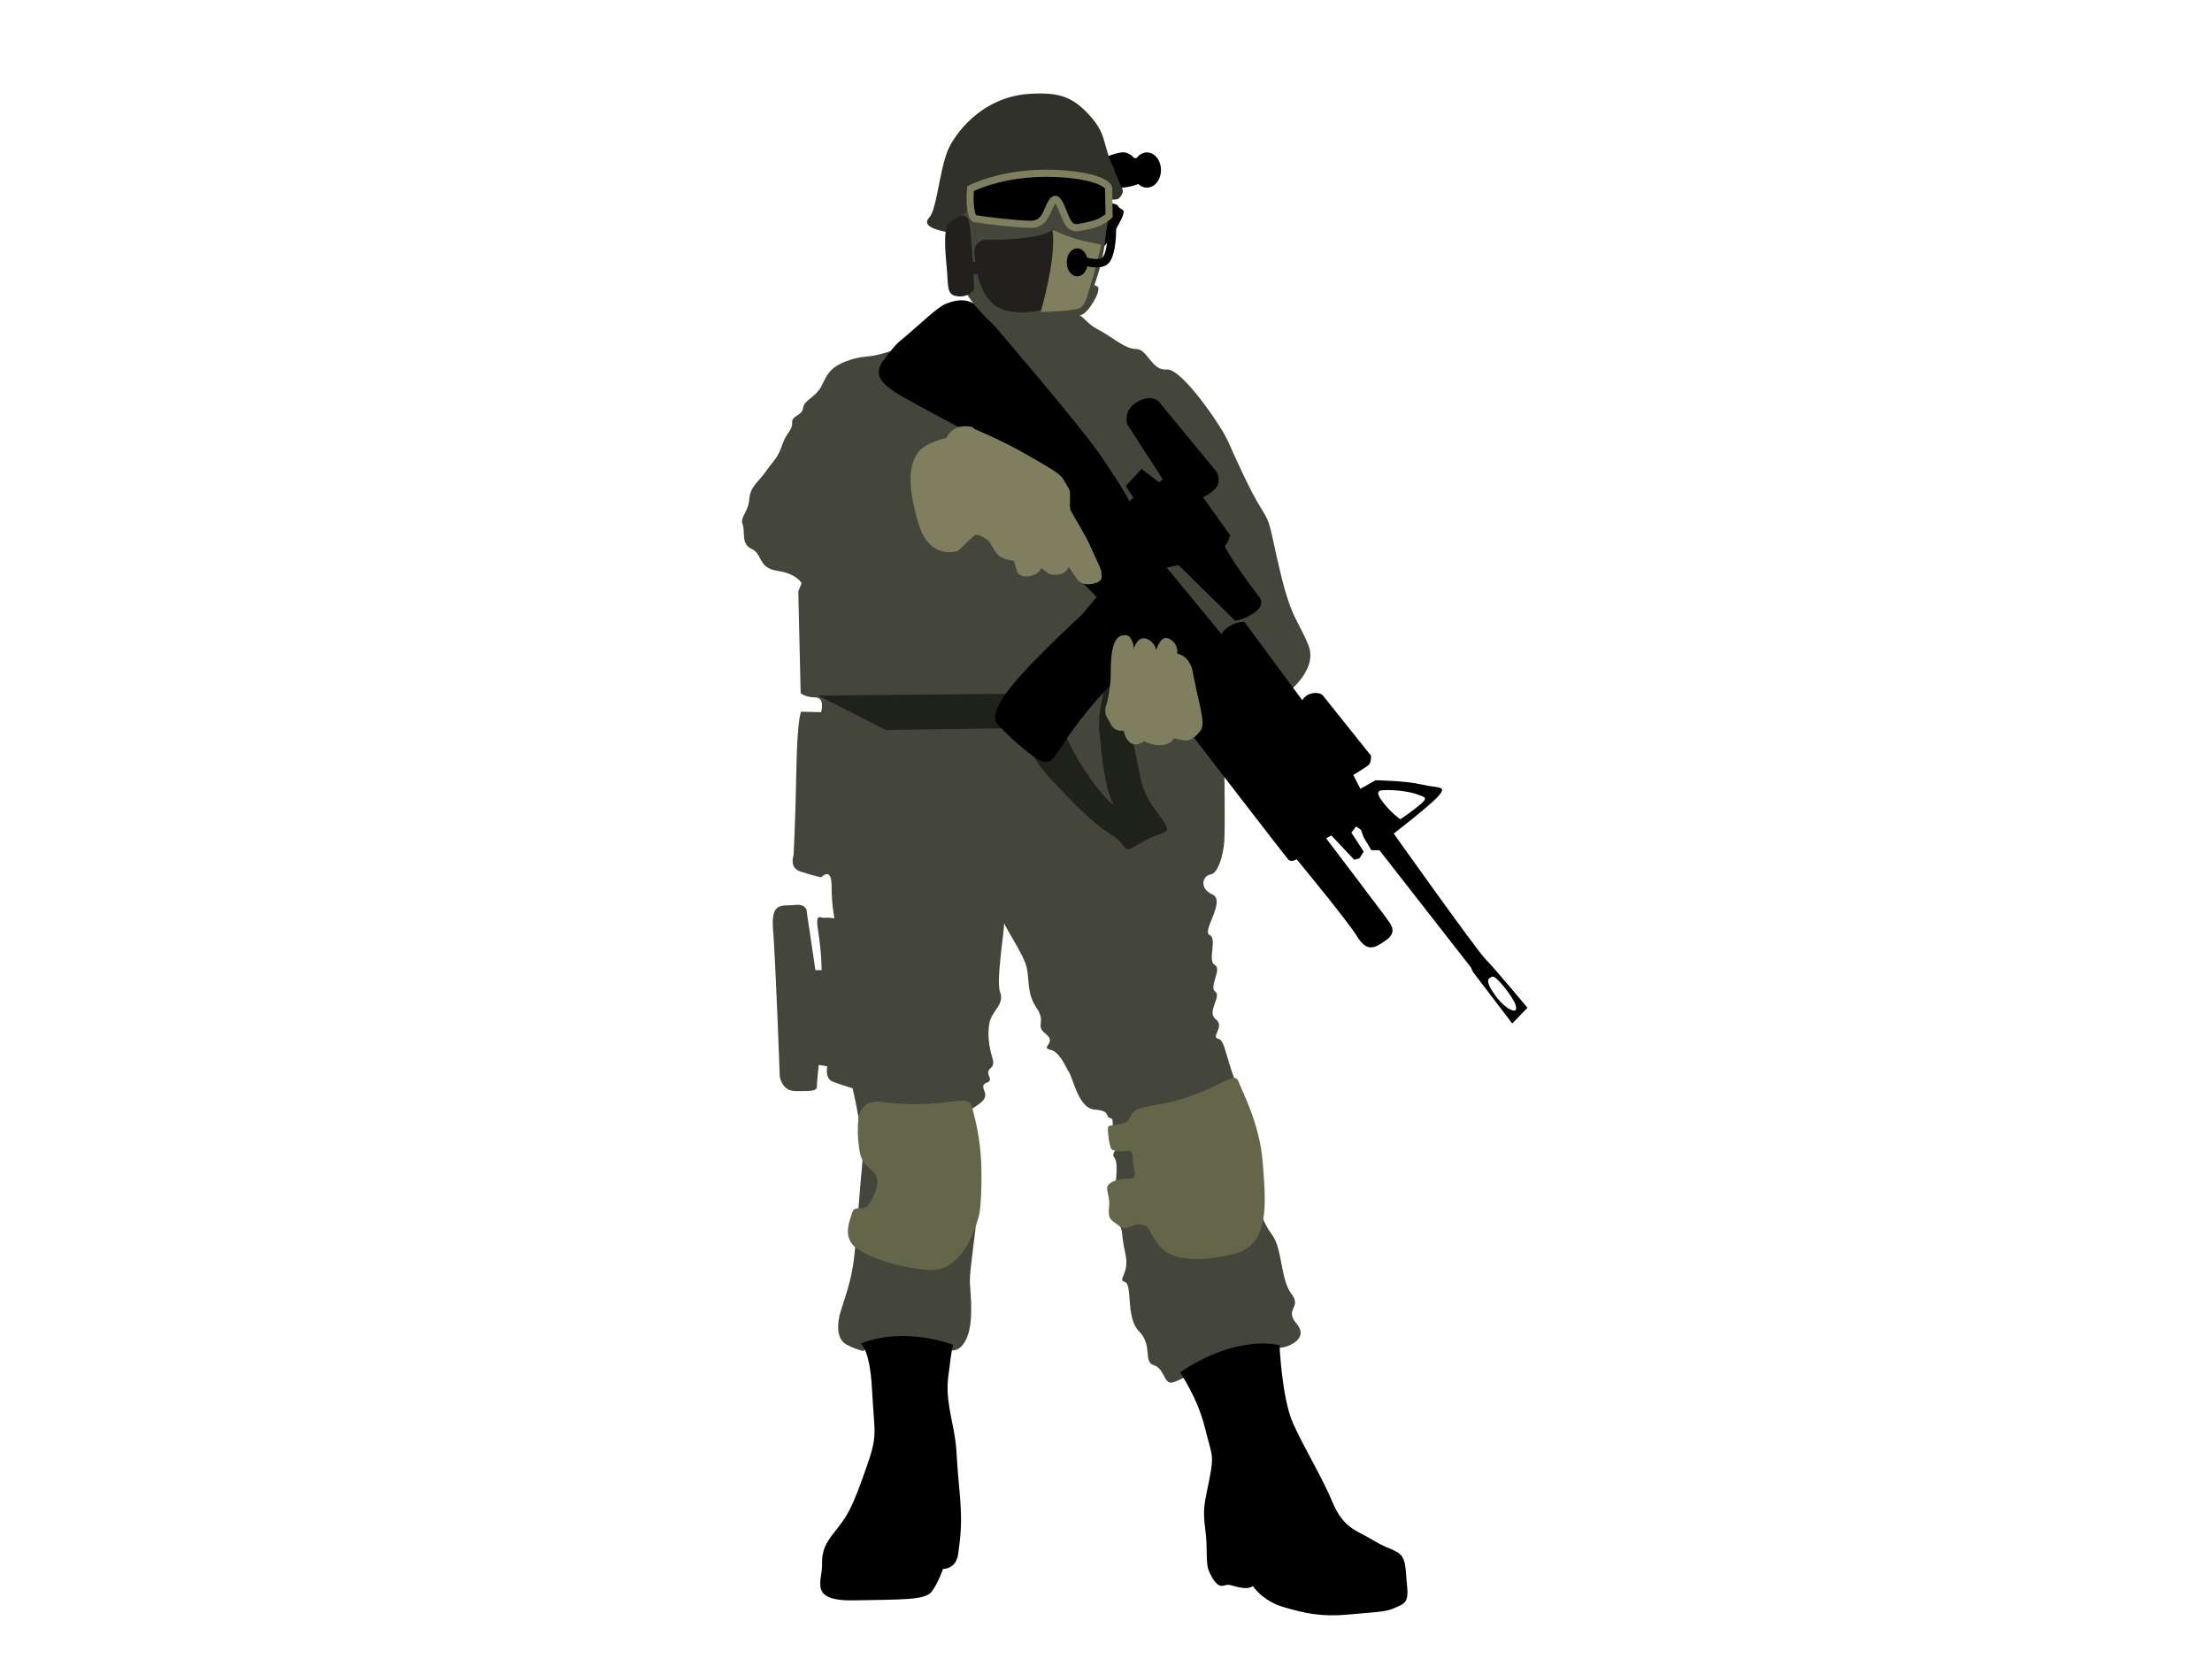<?xml version="1.0" encoding="utf-8"?>
<!-- Generator: Adobe Illustrator 17.0.0, SVG Export Plug-In . SVG Version: 6.00 Build 0)  -->
<!DOCTYPE svg PUBLIC "-//W3C//DTD SVG 1.1//EN" "http://www.w3.org/Graphics/SVG/1.1/DTD/svg11.dtd">
<svg version="1.1" id="Layer_1" xmlns="http://www.w3.org/2000/svg" xmlns:xlink="http://www.w3.org/1999/xlink" x="0px" y="0px"
	 width="800px" height="600px" viewBox="0 0 800 600" enable-background="new 0 0 800 600" xml:space="preserve">
<g>
	<path d="M399.052,73.55c0,0,4.647-0.517,5.509,1.205c0.861,1.721,3.787-0.345-0.345,7.058c-4.132,7.402-6.024,9.124-10.156,9.641
		c-4.131,0.516-3.271,0.86-2.755-3.96C391.821,82.674,391.133,73.205,399.052,73.55z"/>
	<path d="M399.741,56.852c0,0,4.991-2.066,7.058-1.722c2.065,0.345,3.442,2.066,3.442,2.066l4.819-0.345c0,0,1.55,0.517,1.723,4.648
		c0.172,4.131-8.436,6.713-12.395,6.369C400.429,67.524,399.741,56.852,399.741,56.852z"/>
	<ellipse cx="414.803" cy="61.5" rx="5.078" ry="6.369"/>
	<path fill="#44463C" d="M345.172,115.553c0,0-8.264,6.369-12.223,8.263c-3.959,1.894-6.37,1.721-12.911,3.787
		c-6.541,2.065-7.918,0.688-14.115,3.098c-6.197,2.411-6.886,5.165-8.951,9.124c-2.066,3.96-6.196,4.82-6.542,7.747
		c-0.344,2.926-4.132,2.581-3.959,5.336c0.172,2.754-2.066,3.443-3.615,8.091c-1.549,4.647-2.926,5.336-5.853,9.468
		c-2.927,4.131-5.681,5.509-6.025,10.156c-0.344,4.647-3.442,6.369-2.41,8.952c1.034,2.581-0.688,7.229,3.271,8.951
		c3.96,1.721,2.238,6.886,9.296,7.918c7.059,1.033,8.779,4.477,8.779,4.477l-1.204,2.926l0.86,36.838c0,0,1.722,1.55,5.336,1.55
		c3.615,0,2.066,5.337,2.066,5.337l-7.23-0.173c0,0-1.377,1.893-1.722,21.002c-0.344,19.107-1.032,30.985-1.032,30.985
		s-1.722,4.476,2.582,5.853c4.304,1.378,7.402,2.065,7.402,2.065s3.787-4.131,3.787,3.099c0,7.23,1.032,11.706,1.032,11.706
		s-2.41-0.345-3.787-0.172c-1.377,0.172-3.272-2.238-2.065,5.164c1.205,7.402,1.205,13.771,1.205,13.771h-2.238l-3.099-20.83
		c0,0,0.345-3.27-4.303-2.753c-4.648,0.516-8.779-1.378-7.919,8.95c0.86,10.329,2.41,52.332,2.41,52.848
		c0,0.517,0.859,5.509,5.68,5.509c4.821,0,7.747,0.172,7.747-1.55c0-1.721,0.689-7.917,0.689-7.917l3.098,0.516
		c0,0-1.033,4.304,1.893,5.509c2.927,1.205,7.231,2.409,7.231,2.409s4.476,18.247,3.442,28.232
		c-1.033,9.984-2.065,27.37-3.099,34.772c-1.032,7.402-3.271,13.255-4.648,17.73c-1.377,4.477-1.55,10.156,2.237,12.05
		c3.788,1.893,5.853,2.238,5.853,2.238s7.401-4.476,18.936-2.238c11.533,2.238,14.288,3.099,16.697,0.517
		c2.41-2.582,3.787-7.058,3.442-16.01c-0.344-8.95-1.031-5.163,0.689-19.107c1.722-13.943,0.689-4.304,1.205-20.313
		c0.517-16.01-2.238-26.853-2.238-29.092s7.059-3.442,5.165-7.747c-1.894-4.303,3.271-1.893,1.722-5.337
		c-1.551-3.442,2.581-2.236,1.204-6.54c-1.376-4.304-1.894-9.125-1.032-13.083c0.86-3.959,5.508-6.542,3.786-10.845
		c-1.722-4.304,2.331-26.338,1.337-25.822c-0.992,0.517,7.271,12.05,8.304,17.043c1.032,4.992,0,9.295,3.615,14.632
		c3.614,5.336-0.861,6.025,3.271,9.296c4.132,3.271-2.065,4.82,1.549,5.681c3.615,0.859,5.337,5.853,6.886,8.263
		c1.55,2.41,3.442,13.083,9.296,13.427c5.854,0.344,3.615,2.755,5.681,3.1c2.065,0.344-0.86,6.024,2.238,7.745
		c3.099,1.722-2.755,4.476-0.86,6.542c1.894,2.066-0.173,11.706,0.516,12.05c0.688,0.345-1.894,9.812,0.517,11.705
		c2.41,1.895,1.206,3.271,2.927,10.846c1.722,7.574-3.1,9.468-0.172,10.328c2.926,0.861,0.172,12.911,5.164,17.903
		c4.992,4.992,1.376,11.018,5.336,12.222c3.959,1.205,3.615,7.23,6.886,6.198c3.271-1.034,4.819-2.411,6.886-2.928
		c2.066-0.516-1.549,2.411,12.222-2.582c13.772-4.992,17.903-6.885,20.142-7.058c2.237-0.172,10.156-3.099,5.508-8.607
		c-4.647-5.509,2.066-5.681-1.893-10.845c-3.96-5.165-3.271-16.354-6.887-21.174c-3.615-4.821-4.648-9.813-4.648-9.124
		c0,0.688-3.098-34.772-7.574-44.069c-4.476-9.296-4.647-17.386-7.401-17.902c-2.756-0.517,2.581-4.476-0.861-7.058
		c-3.443-2.582,2.238-8.263-0.173-9.984c-2.409-1.722,2.582-8.263-0.172-9.64c-2.754-1.378,1.034-9.641-1.893-10.846
		c-2.927-1.204,6.025-12.393,1.033-14.631c-4.992-2.239-3.443-6.886-0.689-7.23c2.756-0.345,4.648-7.059,4.992-12.05
		c0.345-4.992,0-27.372,0-27.372L464.81,251.2c0,0,12.05-8.607,8.435-17.73c-3.615-9.123-6.024-9.124-10.156-26.338
		c-4.132-17.214-3.099-17.214-7.058-23.411c-3.96-6.197-9.813-19.452-12.05-24.444c-2.238-4.992-16.525-26.166-22.034-25.648
		c-5.51,0.516-6.887-7.403-11.018-7.403c-4.131,0-8.779-4.476-14.115-7.229c-5.337-2.755-4.993-6.714-11.878-5.681
		C378.051,114.348,365.656,105.053,345.172,115.553z"/>
	<path fill="#656549" d="M317.801,398.382c0,0,8.435,1.378,17.73,0.861c9.296-0.517,14.977-2.583,15.837,0.517
		c0.861,3.099,2.582,9.295,3.271,17.215c0.689,7.917,0.172,19.795-0.516,22.378c-0.689,2.581-5.336,21.001-18.247,19.968
		c-12.911-1.032-25.306-5.853-27.888-9.64c-2.582-3.787-0.861-7.574,0.173-11.018c1.032-3.442,4.303,0.345,6.541-3.786
		c2.238-4.132,3.787-7.747,1.549-10.502c-2.237-2.754-2.754-2.065-4.476-5.164c-1.721-3.099-2.237-15.492-0.344-17.73
		C313.325,399.243,313.842,398.382,317.801,398.382z"/>
	<path fill="#656549" d="M413.856,400.448c9.182-1.785,11.706-2.065,20.14-5.336c8.436-3.272,12.739-7.403,13.944-3.96
		c1.205,3.442,7.746,15.32,8.779,29.609c1.033,14.287,2.755,29.436-10.329,32.706c-13.082,3.271-23.238,2.409-27.37-3.271
		c-4.132-5.681-2.927-6.37-6.025-7.23c-3.099-0.86-5.336,2.582-8.263,0.345c-2.926-2.237-4.132-2.066-3.615-7.058
		c0.517-4.992-2.926-7.229,1.895-9.124c4.819-1.894,8.263,0.688,7.23-3.787c-1.033-4.476,0-7.058-1.894-7.058
		c-1.894,0-5.509,0.344-6.369-0.689c-0.861-1.032-1.549-7.4-1.205-8.09c0.344-0.689,3.443-0.517,6.197-1.549
		C409.725,404.924,407.659,401.652,413.856,400.448z"/>
	<path fill="#1F221A" d="M420.254,296.239c-4.433-6.139-6.648-8.355-8.355-17.734c-1.703-9.378-4.434-15.857-0.852-25.066
		c3.581-9.207-5.286-11.936-5.286-11.936s-3.58-5.286-6.31,7.162c-2.729,12.447-2.217,12.788-0.853,25.236
		c1.364,12.447,4.093,17.222,4.093,17.222s-4.774-3.239-12.789-16.369c-8.014-13.13-8.866-25.236-8.866-25.236l-11.767,1.363
		l-73.364,0.661l24.427,12.47l48.938-0.683c0,0,2.728,10.06,10.914,18.586c8.184,8.526,14.152,15.176,21.484,19.78
		c7.333,4.604,3.24,7.844,11.084,3.069C420.597,299.99,424.688,302.378,420.254,296.239z"/>
	<path d="M311.432,485.83c-0.72,0.276,3.098,0.345,3.959,16.87c0.86,16.526,2.238,15.837-2.237,28.576
		c-4.477,12.738-6.198,16.181-9.813,20.829c-3.615,4.648-6.197,7.402-6.025,13.599c0.172,6.198-5.163,13.427,11.706,13.084
		c16.87-0.345,25.477,0,27.887-3.099c2.41-3.1,4.132-8.264,4.132-8.264s4.819,0.173,5.508-5.509
		c0.689-5.681,1.722-10.155,0.345-24.1c-1.377-13.943-0.344-12.91-2.755-24.443c-2.409-11.534-1.205-14.461-0.688-19.28
		c0.516-4.82,1.204-7.747,1.204-7.747S327.612,479.633,311.432,485.83z"/>
	<path d="M426.767,496.331c0,0,6.37,9.296,8.951,19.797c2.582,10.5,3.443,9.64,1.722,18.592c-1.722,8.951-2.581,10.328-1.549,18.246
		c1.033,7.919-0.001,12.222,1.377,15.321c1.377,3.099,3.1,5.852,5.336,5.164c2.238-0.689,2.41,0,5.854,0.688
		c3.442,0.689,4.647-0.516,4.647-0.516s3.442,5.336,11.017,7.573c7.575,2.238,13.772,3.615,23.067,2.755
		c9.296-0.861,13.943-0.861,17.214-2.411c3.271-1.549,5.164-1.548,4.477-8.09c-0.689-6.541-0.172-10.328-3.787-12.222
		c-3.615-1.894-3.787-1.378-9.296-4.648c-5.509-3.271-9.983-3.959-13.943-13.427c-3.96-9.468-10.328-19.624-14.288-28.576
		c-3.959-8.951-4.819-28.06-4.819-28.06S447.768,482.215,426.767,496.331z"/>
	<path d="M537.283,346.911c-3.271-3.271-33.225-45.445-33.225-45.445s13.255-10.156,16.354-13.77
		c3.099-3.615-0.516-2.582-6.196-3.96c-5.682-1.377-16.698-1.549-16.698-1.549l-5.51,3.098l-2.581-4.992c0,0,3.96-2.409,5.337-3.442
		c1.377-1.032,1.032-3.615,1.032-3.615l-17.214-21.518c0,0-0.689-1.377-3.615-1.033c-2.927,0.345-3.959,2.583-3.959,2.583
		l-21.002-28.403c0,0-2.582,0-4.992,1.377c-2.41,1.377-3.271,3.098-3.271,3.098l-19.797-24.1l4.305-0.861l20.484,20.142
		c0,0,4.304-0.689,7.746-3.615c3.442-2.926,0.517-5.508,0.517-5.508s-13.083-17.387-11.878-18.247
		c1.204-0.861,1.722-3.615,1.722-3.615l-9.811-13.771c0,0,2.926-1.033,4.819-3.443c1.894-2.41,0.172-5.68,0.172-5.68l-21.001-25.478
		c0,0-2.583-2.754-7.746,0.172c-5.165,2.926-3.615,8.09-3.615,8.09l12.911,19.969l-1.378,1.033l-6.369-4.82l-5.681,6.198
		l2.754,4.131l-1.377,1.377c0,0-2.065-4.304-10.328-16.354c-8.264-12.049-39.076-47.684-43.381-52.848
		c-4.304-5.164-9.639-3.442-12.738-2.238c-3.099,1.205-9.867,7.851-14.287,11.534c-4.132,3.443-3.443,2.754-7.919,8.435
		c-4.475,5.681-0.86,8.779,3.959,12.05c4.819,3.271,42.348,22.723,44.413,24.1c2.065,1.378,3.27,4.992,0.688,8.264
		c-2.581,3.271,4.648,18.075,4.648,18.075l23.065,23.583l-5.336,6.369c0,0-17.042,15.665-24.443,24.616
		c-7.401,8.951-7.574,12.911-6.542,14.46c1.034,1.55,8.091,8.436,13.943,12.567c5.854,4.131,7.23-1.033,7.747-1.205
		c0.516-0.173,4.647-8.264,15.148-20.142c10.501-11.878,14.46-11.532,14.46-11.532l19.625,24.959c0,0,33.739,43.896,34.772,44.93
		c1.033,1.032,2.926-0.172,2.926-0.172s18.247,22.034,21.862,27.887c3.615,5.854,6.369,4.304,10.5,1.377
		c4.133-2.926,1.55-5.68,1.378-6.196c-0.173-0.517-23.067-30.643-23.067-30.643l1.894-1.032l8.264,8.779l1.893-0.517l1.55-2.409
		l-4.476-6.887l1.721-2.237l1.722,1.205l1.033,2.754l2.754,4.648h2.927l33.052,42.347l0.688,1.55l14.288,18.763l5.509-5.681
		C552.431,364.47,540.553,350.183,537.283,346.911z M501.133,291.31c-2.754-3.271-3.787-5.336-1.205-5.509
		c4.992-0.333,10.673,0.689,12.738,1.55c2.065,0.86,4.131,0.86,1.377,3.27c-2.755,2.411-7.574,5.682-7.574,5.682
		S503.887,294.58,501.133,291.31z M547.611,365.503c-1.549,0-4.477-2.237-6.714-5.336s-3.442-5.51-2.237-6.37
		c1.204-0.86,1.549-1.032,3.787,1.378c3.493,3.763,5.336,7.401,5.336,7.401S549.16,365.503,547.611,365.503z"/>
	<path fill="#7F7F5F" d="M398.363,207.132c0.172-1.033-2.065-4.991-3.787-9.123c-1.721-4.132-7.058-12.567-7.402-13.6
		c-0.345-1.033-0.172-3.27-0.172-5.509c0-2.237-0.689-2.41-2.066-4.992c-1.378-2.582-3.787-3.787-13.255-9.296
		c-9.469-5.508-19.452-9.468-19.969-9.812l0.689-0.172c-7.747-2.238-10.157,3.787-10.157,3.787s-8.09,1.549-10.672,5.853
		c-2.582,4.304-3.615,10.673,0.517,24.788c4.132,14.115,14.46,10.156,14.46,10.156s4.303-4.303,5.853-5.508
		c1.55-1.206,5.509,2.237,5.509,2.237s1.033,1.894,1.893,3.271c0.861,1.378,1.551,2.066,3.23,2.755
		c1.682,0.688,3.656,0.86,3.656,0.86s1.032,3.615,1.377,4.304c0.344,0.688,2.237,1.894,5.164,1.032
		c2.926-0.86,3.271-2.753,3.271-2.753l3.099,2.237c0,0,1.894,0.516,3.959,0c2.066-0.517,2.927-2.41,2.927-2.41
		s2.41,3.099,3.099,4.303c0.688,1.206,3.27,2.411,6.542,1.379C399.397,209.886,398.191,208.164,398.363,207.132z"/>
	<path fill="#7F7F5F" d="M432.619,249.135c-1.722-7.919-1.032-6.886-2.582-9.641c-1.549-2.754-4.303-3.099-4.303-3.099
		s0.688-3.442-2.754-5.336c-3.026-1.664-4.589,3.186-4.807,4.151c-0.03-0.75-1.131-3.691-3.973-4.324
		c-3.1-0.689-4.305,4.132-4.305,4.132s0.345-1.549-0.344-2.926c-0.688-1.377-1.189-2.865-3.788-2.238
		c-4.992,1.205-3.786,13.6-4.131,16.354c-0.344,2.753-0.517,5.508-1.55,8.778c-1.032,3.271,0.345,4.304,1.723,7.059
		c1.377,2.754,4.647,2.237,4.647,2.237s0.345,3.099,2.583,4.476c2.237,1.378,4.819-0.688,4.819-0.688s2.927,1.722,6.541,1.377
		c3.615-0.344,3.96-2.41,3.96-2.41s1.205,0.173,3.614,0.688c2.409,0.517,4.476-1.205,6.197-3.442
		C435.89,262.046,434.342,257.053,432.619,249.135z"/>
	<path fill="#44463C" d="M345.235,74.697c0,0,0.846,20.101,2.54,27.158c1.695,7.059,11.297,15.321,11.297,15.321
		s-0.189,0.517,0.753,0.517c0.941,0,5.033-1.501,5.793-1.723c9.457-2.754,11.152-1.032,16.424-1.893
		c5.272-0.861,8.284,2.582,12.237-3.1c3.953-5.68,2.824-7.229,2.824-7.229l-1.318-0.688c0,0,3.014-7.746,3.767-15.148
		c0.753-7.401,3.389-19.624,3.2-23.238c-0.188-3.615,3.201-6.37-11.673-7.403c-14.875-1.033-28.995-0.344-34.644,2.927
		C350.787,63.468,345.235,74.697,345.235,74.697z"/>
	<path fill="#30322A" d="M372.197,33.957c10.834-0.717,15.664,1.033,21.69,7.574c6.025,6.541,4.991,9.812,7.746,16.697
		c2.755,6.887,3.788,8.951,4.304,10.157c0.517,1.205-0.516,2.754-1.377,3.442c-0.861,0.688-3.96,0.173-3.96,0.173
		s1.206-6.025-11.533-6.542c-12.738-0.516-27.543,1.377-31.674,2.754c-4.132,1.378-6.198,5.165-6.886,6.542
		c-0.689,1.377-1.549,2.582-3.1,3.615c-1.549,1.032-0.688,4.819-0.688,4.819s1.204,1.722-3.615,0.861
		c-4.819-0.861-9.813-2.411-7.058-5.337c2.754-2.927,3.615-16.526,6.713-24.271C344.84,49.244,354.449,35.131,372.197,33.957z"/>
	<path d="M400.781,67.611c0,0-6.144-3.529-20.128-5.099c-13.984-1.568-29.539,5.49-29.539,5.49s-0.522,7.319,0,9.933
		c0.522,2.614,4.575,1.569,13.331,2.223c8.757,0.653,11.11-0.262,11.11-0.262s3.006-3.529,4.052-6.012
		c1.046-2.483,3.006-1.046,3.006-1.046s5.489,9.149,6.928,9.28c1.438,0.13,11.501-3.922,11.501-3.922L400.781,67.611z"/>
	<path fill="#7F7F5F" d="M389.32,83.623c-2.272,0.001-3.783-1.264-5.055-4.229c-0.305-0.713-0.588-1.404-0.855-2.056
		c-0.574-1.4-1.27-3.095-1.751-3.758c-0.04,0.051-0.085,0.11-0.135,0.183c-0.435,0.632-0.801,1.486-1.189,2.391
		c-1.134,2.642-2.688,6.261-7.448,6.261c-5.439,0-18.997-1.741-20.594-2.097c-3.676-0.817-2.565-12.152-2.551-12.266l0.084-0.669
		l0.597-0.313c0.443-0.233,11.049-5.712,28.063-5.712c1.994,0,4.024,0.077,6.032,0.231c15.219,1.184,17.375,4.846,17.674,5.939
		l0.042,0.156l0.185,10.865l-0.388,0.387c-0.116,0.117-2.917,2.873-7.727,3.799c-0.641,0.123-1.23,0.257-1.777,0.381
		C391.331,83.39,390.299,83.623,389.32,83.623z M381.67,70.813c1.855,0,2.759,2.207,4.129,5.547c0.262,0.64,0.54,1.318,0.84,2.018
		c1.138,2.653,2.023,2.664,2.673,2.664c0.003,0,0.005,0,0.008,0c0.689,0,1.591-0.204,2.635-0.441c0.573-0.13,1.191-0.27,1.862-0.399
		c3.094-0.595,5.181-2.075,6-2.747l-0.156-9.238c-0.463-0.572-3.169-3.104-15.34-4.051c-1.941-0.148-3.905-0.224-5.835-0.224
		c-14.147,0-23.816,3.998-26.255,5.124c-0.357,3.807,0.197,7.914,0.799,8.769c2.163,0.405,14.864,2,19.857,2
		c2.853,0,3.821-1.775,5.076-4.698c0.42-0.98,0.855-1.991,1.434-2.833C379.649,71.934,380.42,70.813,381.67,70.813z"/>
	<path fill="#21201C" d="M355.798,86.736c0,0,23.153,0.443,25.186-4.364c0,0,0.37,9.801-0.925,18.121
		c-1.295,8.32-3.328,11.648-3.328,11.648s-12.021,2.959-17.752-2.403c-5.732-5.362-5.969-14.071-6.472-17.382
		C351.761,87.438,355.798,86.736,355.798,86.736z"/>
	<path fill="#21201C" d="M344.002,80.153c0,0,5.732-5.363,6.657,0.924c0.925,6.287,1.664,23.669,1.664,23.669
		s-2.033,2.958-6.102,2.403c-4.068-0.555-3.145-3.514-3.884-11.095C341.599,88.474,341.228,81.078,344.002,80.153z"/>
	<rect x="347.7" y="94.761" fill="#21201C" width="10.17" height="4.438"/>
	<path fill="#7F7F5F" d="M380.634,83.074c0,0,6.057,2.96,11.85,4.188s5.793,1.229,5.793,1.229s-1.931,8.601-3.511,13.516
		c-1.58,4.915-2.105,8.425-4.388,9.479c-2.282,1.054-13.997,1.358-13.997,1.358S382.222,93.145,380.634,83.074z"/>
	<path d="M396.512,96.707c-3.059,0-6.374-1.244-7.318-1.626l1.124-2.781c2.938,1.183,7.544,2.078,8.551,0.685
		c1.591-2.203,1.826-8.167,1.782-10.279l3-0.063c0.019,0.88,0.111,8.691-2.351,12.099C400.23,96.223,398.421,96.707,396.512,96.707
		L396.512,96.707z"/>
	<path d="M393.391,94.877c0,2.796-1.7,5.061-3.797,5.061c-2.098,0-3.796-2.265-3.796-5.061c0-2.792,1.698-5.059,3.796-5.059
		C391.69,89.818,393.391,92.085,393.391,94.877z"/>
</g>
</svg>
